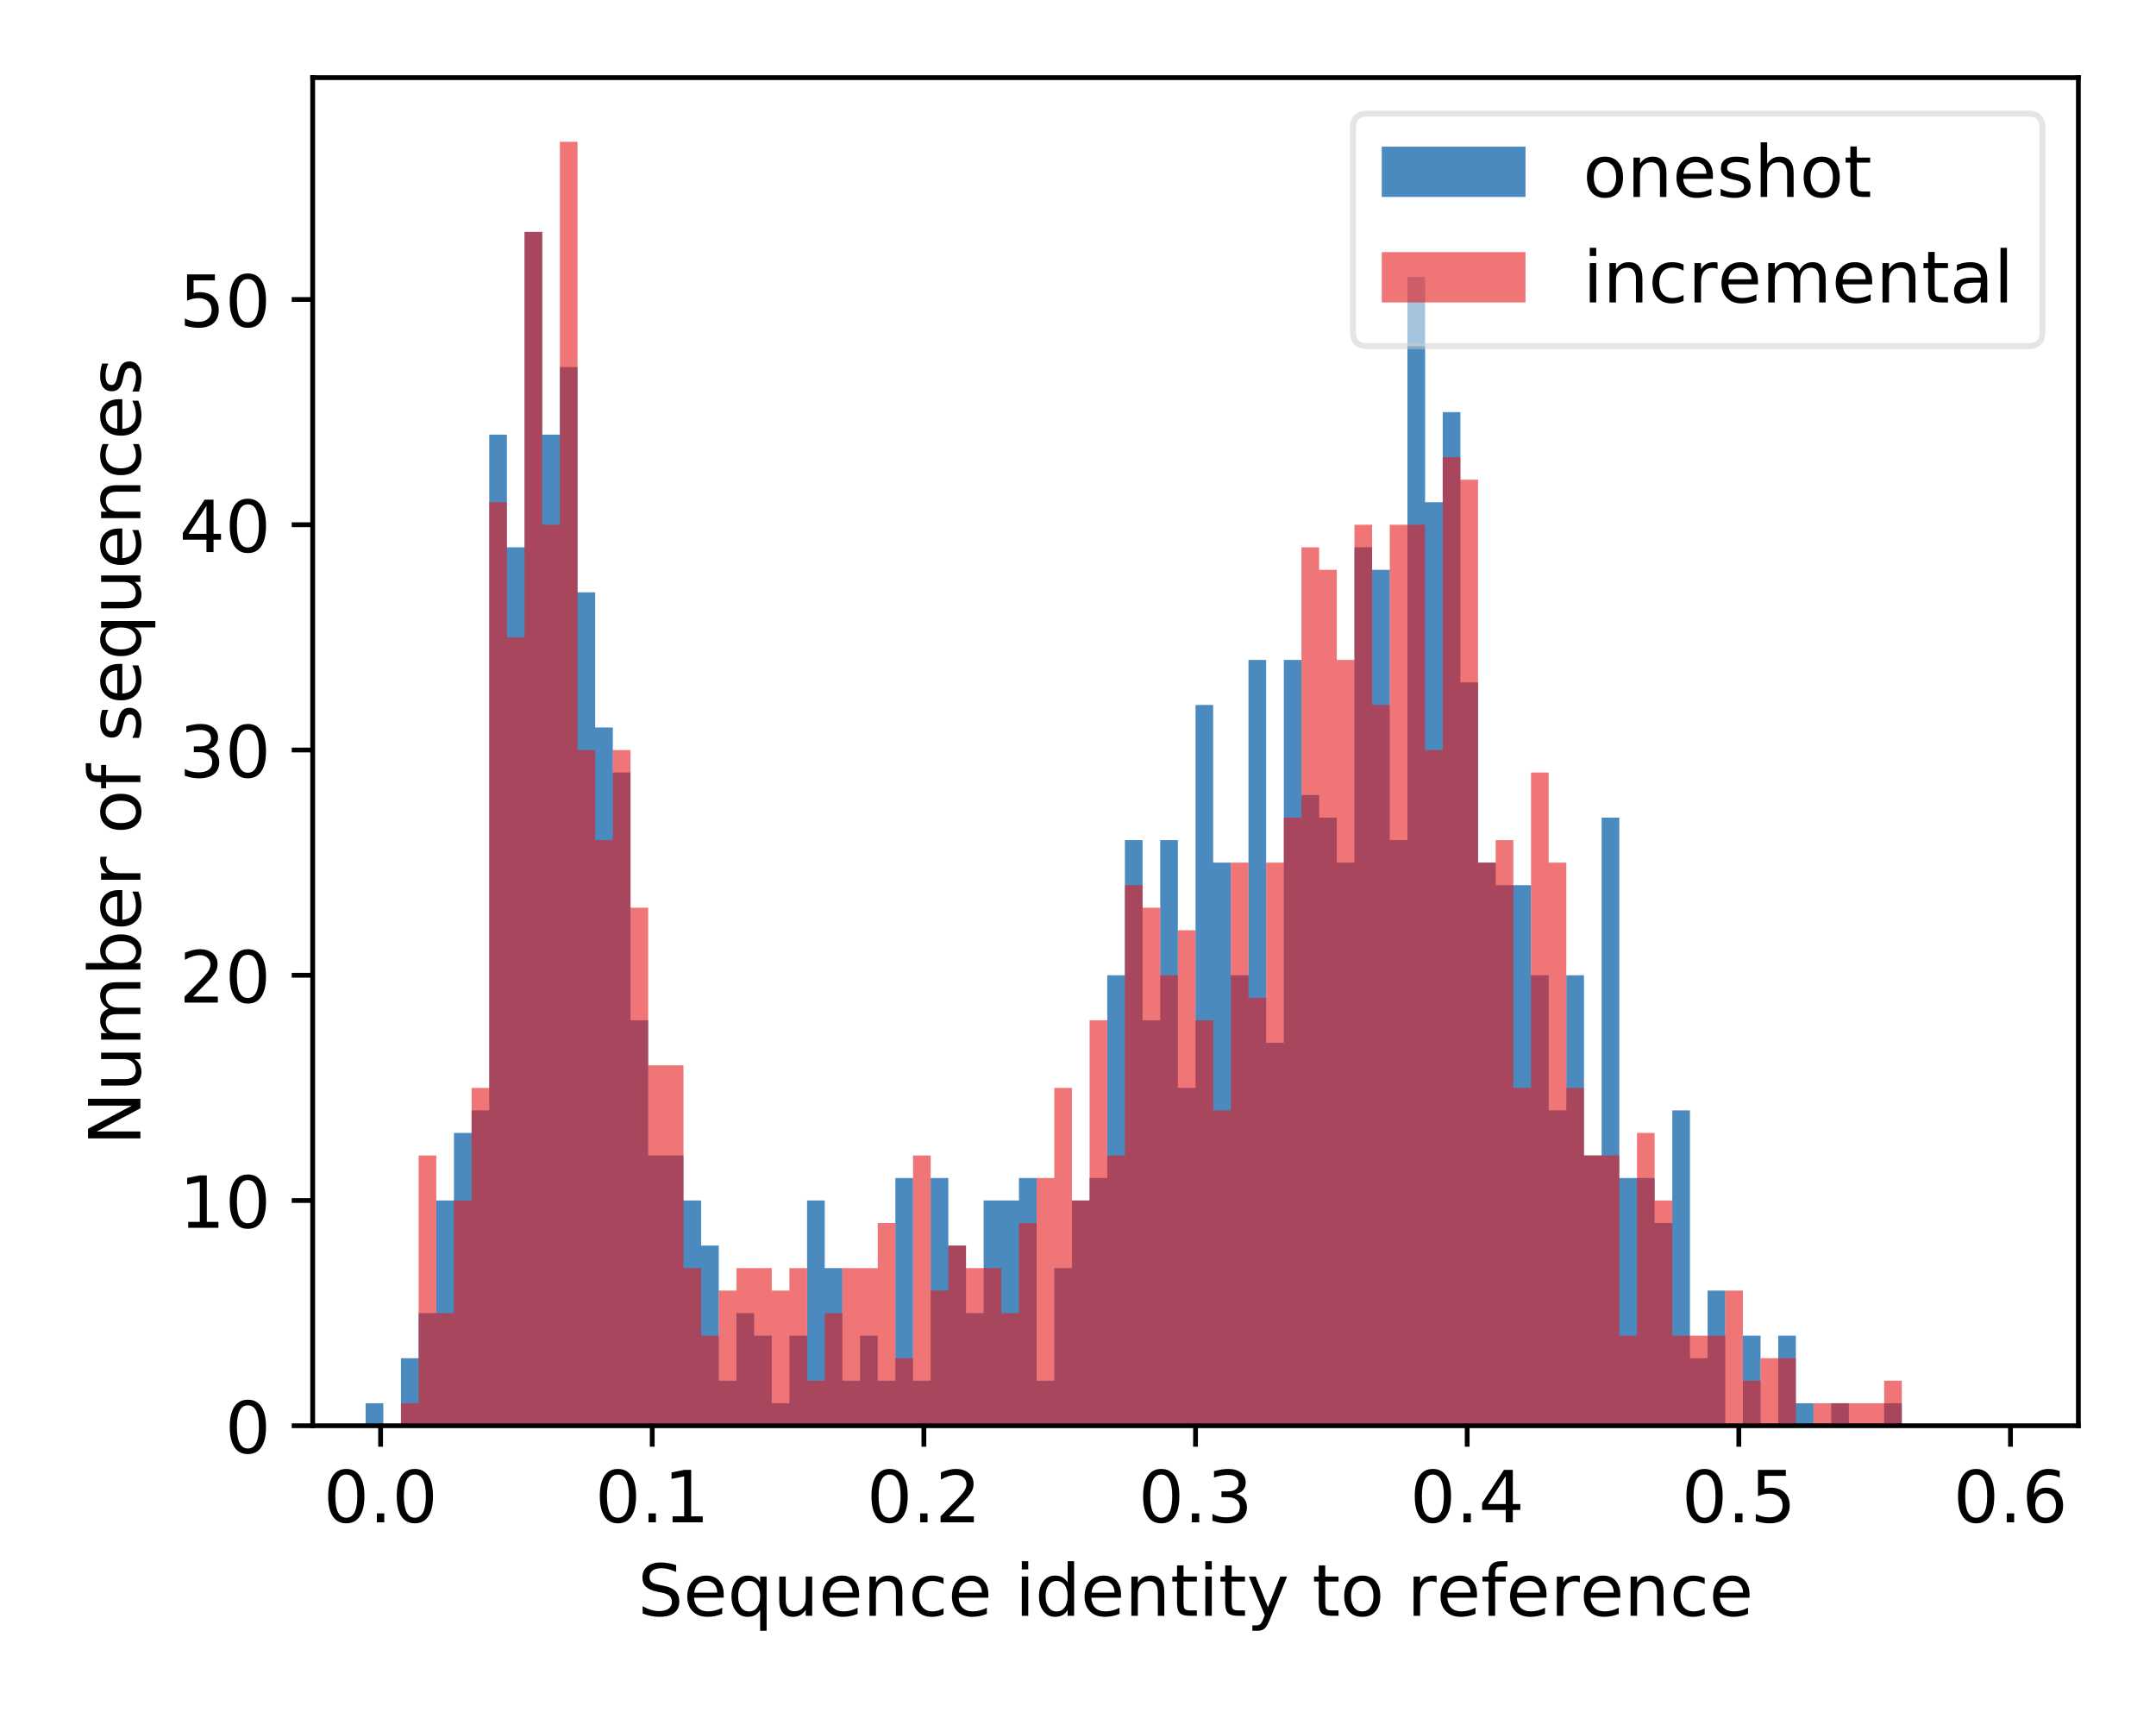 <?xml version="1.0" encoding="utf-8" standalone="no"?>
<!DOCTYPE svg PUBLIC "-//W3C//DTD SVG 1.1//EN"
  "http://www.w3.org/Graphics/SVG/1.1/DTD/svg11.dtd">
<!-- Created with matplotlib (https://matplotlib.org/) -->
<svg height="288pt" version="1.1" viewBox="0 0 360 288" width="360pt" xmlns="http://www.w3.org/2000/svg" xmlns:xlink="http://www.w3.org/1999/xlink">
 <defs>
  <style type="text/css">
*{stroke-linecap:butt;stroke-linejoin:round;}
  </style>
 </defs>
 <g id="figure_1">
  <g id="patch_1">
   <path d="M 0 288 
L 360 288 
L 360 0 
L 0 0 
z
" style="fill:#ffffff;"/>
  </g>
  <g id="axes_1">
   <g id="patch_2">
    <path d="M 52.21 238.04 
L 347.04 238.04 
L 347.04 12.96 
L 52.21 12.96 
z
" style="fill:#ffffff;"/>
   </g>
   <g id="patch_3">
    <path clip-path="url(#p55918ccbcd)" d="M 52.21 238.04 
L 52.21 238.04 
L 55.158 238.04 
L 55.158 238.04 
L 58.107 238.04 
L 58.107 238.04 
L 61.055 238.04 
L 61.055 234.279 
L 64.003 234.279 
L 64.003 238.04 
L 66.951 238.04 
L 66.951 226.758 
L 69.9 226.758 
L 69.9 219.236 
L 72.848 219.236 
L 72.848 200.433 
L 75.796 200.433 
L 75.796 189.15 
L 78.745 189.15 
L 78.745 185.39 
L 81.693 185.39 
L 81.693 72.568 
L 84.641 72.568 
L 84.641 91.371 
L 87.59 91.371 
L 87.59 38.721 
L 90.538 38.721 
L 90.538 72.568 
L 93.486 72.568 
L 93.486 61.285 
L 96.434 61.285 
L 96.434 98.893 
L 99.383 98.893 
L 99.383 121.457 
L 102.331 121.457 
L 102.331 128.979 
L 105.279 128.979 
L 105.279 170.347 
L 108.228 170.347 
L 108.228 192.911 
L 111.176 192.911 
L 111.176 192.911 
L 114.124 192.911 
L 114.124 200.433 
L 117.073 200.433 
L 117.073 207.954 
L 120.021 207.954 
L 120.021 230.519 
L 122.969 230.519 
L 122.969 219.236 
L 125.918 219.236 
L 125.918 222.997 
L 128.866 222.997 
L 128.866 234.279 
L 131.814 234.279 
L 131.814 222.997 
L 134.762 222.997 
L 134.762 200.433 
L 137.711 200.433 
L 137.711 211.715 
L 140.659 211.715 
L 140.659 230.519 
L 143.607 230.519 
L 143.607 222.997 
L 146.556 222.997 
L 146.556 230.519 
L 149.504 230.519 
L 149.504 196.672 
L 152.452 196.672 
L 152.452 230.519 
L 155.4 230.519 
L 155.4 196.672 
L 158.349 196.672 
L 158.349 207.954 
L 161.297 207.954 
L 161.297 219.236 
L 164.245 219.236 
L 164.245 200.433 
L 167.194 200.433 
L 167.194 200.433 
L 170.142 200.433 
L 170.142 196.672 
L 173.09 196.672 
L 173.09 230.519 
L 176.039 230.519 
L 176.039 211.715 
L 178.987 211.715 
L 178.987 200.433 
L 181.935 200.433 
L 181.935 196.672 
L 184.883 196.672 
L 184.883 162.825 
L 187.832 162.825 
L 187.832 140.261 
L 190.78 140.261 
L 190.78 170.347 
L 193.728 170.347 
L 193.728 140.261 
L 196.677 140.261 
L 196.677 181.629 
L 199.625 181.629 
L 199.625 117.696 
L 202.573 117.696 
L 202.573 144.022 
L 205.522 144.022 
L 205.522 162.825 
L 208.47 162.825 
L 208.47 110.175 
L 211.418 110.175 
L 211.418 174.108 
L 214.367 174.108 
L 214.367 110.175 
L 217.315 110.175 
L 217.315 132.739 
L 220.263 132.739 
L 220.263 136.5 
L 223.211 136.5 
L 223.211 144.022 
L 226.16 144.022 
L 226.16 91.371 
L 229.108 91.371 
L 229.108 95.132 
L 232.056 95.132 
L 232.056 140.261 
L 235.005 140.261 
L 235.005 46.243 
L 237.953 46.243 
L 237.953 83.85 
L 240.901 83.85 
L 240.901 68.807 
L 243.85 68.807 
L 243.85 113.936 
L 246.798 113.936 
L 246.798 144.022 
L 249.746 144.022 
L 249.746 147.782 
L 252.694 147.782 
L 252.694 147.782 
L 255.643 147.782 
L 255.643 162.825 
L 258.591 162.825 
L 258.591 185.39 
L 261.539 185.39 
L 261.539 162.825 
L 264.488 162.825 
L 264.488 192.911 
L 267.436 192.911 
L 267.436 136.5 
L 270.384 136.5 
L 270.384 196.672 
L 273.332 196.672 
L 273.332 196.672 
L 276.281 196.672 
L 276.281 204.193 
L 279.229 204.193 
L 279.229 185.39 
L 282.177 185.39 
L 282.177 226.758 
L 285.126 226.758 
L 285.126 215.476 
L 288.074 215.476 
L 288.074 238.04 
L 291.022 238.04 
L 291.022 222.997 
L 293.971 222.997 
L 293.971 238.04 
L 296.919 238.04 
L 296.919 222.997 
L 299.867 222.997 
L 299.867 234.279 
L 302.815 234.279 
L 302.815 238.04 
L 305.764 238.04 
L 305.764 234.279 
L 308.712 234.279 
L 308.712 238.04 
L 311.66 238.04 
L 311.66 238.04 
L 314.609 238.04 
L 314.609 234.279 
L 317.557 234.279 
L 317.557 238.04 
L 320.505 238.04 
L 320.505 238.04 
L 323.454 238.04 
L 323.454 238.04 
L 326.402 238.04 
L 326.402 238.04 
L 329.35 238.04 
L 329.35 238.04 
L 332.298 238.04 
L 332.298 238.04 
L 335.247 238.04 
L 335.247 238.04 
L 338.195 238.04 
L 338.195 238.04 
L 341.143 238.04 
L 341.143 238.04 
L 344.092 238.04 
L 344.092 238.04 
L 347.04 238.04 
L 347.04 238.04 
L 344.092 238.04 
L 344.092 238.04 
L 341.143 238.04 
L 341.143 238.04 
L 338.195 238.04 
L 338.195 238.04 
L 335.247 238.04 
L 335.247 238.04 
L 332.298 238.04 
L 332.298 238.04 
L 329.35 238.04 
L 329.35 238.04 
L 326.402 238.04 
L 326.402 238.04 
L 323.454 238.04 
L 323.454 238.04 
L 320.505 238.04 
L 320.505 238.04 
L 317.557 238.04 
L 317.557 238.04 
L 314.609 238.04 
L 314.609 238.04 
L 311.66 238.04 
L 311.66 238.04 
L 308.712 238.04 
L 308.712 238.04 
L 305.764 238.04 
L 305.764 238.04 
L 302.815 238.04 
L 302.815 238.04 
L 299.867 238.04 
L 299.867 238.04 
L 296.919 238.04 
L 296.919 238.04 
L 293.971 238.04 
L 293.971 238.04 
L 291.022 238.04 
L 291.022 238.04 
L 288.074 238.04 
L 288.074 238.04 
L 285.126 238.04 
L 285.126 238.04 
L 282.177 238.04 
L 282.177 238.04 
L 279.229 238.04 
L 279.229 238.04 
L 276.281 238.04 
L 276.281 238.04 
L 273.332 238.04 
L 273.332 238.04 
L 270.384 238.04 
L 270.384 238.04 
L 267.436 238.04 
L 267.436 238.04 
L 264.488 238.04 
L 264.488 238.04 
L 261.539 238.04 
L 261.539 238.04 
L 258.591 238.04 
L 258.591 238.04 
L 255.643 238.04 
L 255.643 238.04 
L 252.694 238.04 
L 252.694 238.04 
L 249.746 238.04 
L 249.746 238.04 
L 246.798 238.04 
L 246.798 238.04 
L 243.85 238.04 
L 243.85 238.04 
L 240.901 238.04 
L 240.901 238.04 
L 237.953 238.04 
L 237.953 238.04 
L 235.005 238.04 
L 235.005 238.04 
L 232.056 238.04 
L 232.056 238.04 
L 229.108 238.04 
L 229.108 238.04 
L 226.16 238.04 
L 226.16 238.04 
L 223.211 238.04 
L 223.211 238.04 
L 220.263 238.04 
L 220.263 238.04 
L 217.315 238.04 
L 217.315 238.04 
L 214.367 238.04 
L 214.367 238.04 
L 211.418 238.04 
L 211.418 238.04 
L 208.47 238.04 
L 208.47 238.04 
L 205.522 238.04 
L 205.522 238.04 
L 202.573 238.04 
L 202.573 238.04 
L 199.625 238.04 
L 199.625 238.04 
L 196.677 238.04 
L 196.677 238.04 
L 193.728 238.04 
L 193.728 238.04 
L 190.78 238.04 
L 190.78 238.04 
L 187.832 238.04 
L 187.832 238.04 
L 184.883 238.04 
L 184.883 238.04 
L 181.935 238.04 
L 181.935 238.04 
L 178.987 238.04 
L 178.987 238.04 
L 176.039 238.04 
L 176.039 238.04 
L 173.09 238.04 
L 173.09 238.04 
L 170.142 238.04 
L 170.142 238.04 
L 167.194 238.04 
L 167.194 238.04 
L 164.245 238.04 
L 164.245 238.04 
L 161.297 238.04 
L 161.297 238.04 
L 158.349 238.04 
L 158.349 238.04 
L 155.4 238.04 
L 155.4 238.04 
L 152.452 238.04 
L 152.452 238.04 
L 149.504 238.04 
L 149.504 238.04 
L 146.556 238.04 
L 146.556 238.04 
L 143.607 238.04 
L 143.607 238.04 
L 140.659 238.04 
L 140.659 238.04 
L 137.711 238.04 
L 137.711 238.04 
L 134.762 238.04 
L 134.762 238.04 
L 131.814 238.04 
L 131.814 238.04 
L 128.866 238.04 
L 128.866 238.04 
L 125.918 238.04 
L 125.918 238.04 
L 122.969 238.04 
L 122.969 238.04 
L 120.021 238.04 
L 120.021 238.04 
L 117.073 238.04 
L 117.073 238.04 
L 114.124 238.04 
L 114.124 238.04 
L 111.176 238.04 
L 111.176 238.04 
L 108.228 238.04 
L 108.228 238.04 
L 105.279 238.04 
L 105.279 238.04 
L 102.331 238.04 
L 102.331 238.04 
L 99.383 238.04 
L 99.383 238.04 
L 96.434 238.04 
L 96.434 238.04 
L 93.486 238.04 
L 93.486 238.04 
L 90.538 238.04 
L 90.538 238.04 
L 87.59 238.04 
L 87.59 238.04 
L 84.641 238.04 
L 84.641 238.04 
L 81.693 238.04 
L 81.693 238.04 
L 78.745 238.04 
L 78.745 238.04 
L 75.796 238.04 
L 75.796 238.04 
L 72.848 238.04 
L 72.848 238.04 
L 69.9 238.04 
L 69.9 238.04 
L 66.951 238.04 
L 66.951 238.04 
L 64.003 238.04 
L 64.003 238.04 
L 61.055 238.04 
L 61.055 238.04 
L 58.107 238.04 
L 58.107 238.04 
L 55.158 238.04 
L 55.158 238.04 
z
" style="fill:#377eb8;opacity:0.9;"/>
   </g>
   <g id="patch_4">
    <path clip-path="url(#p55918ccbcd)" d="M 52.21 238.04 
L 52.21 238.04 
L 55.158 238.04 
L 55.158 238.04 
L 58.107 238.04 
L 58.107 238.04 
L 61.055 238.04 
L 61.055 238.04 
L 64.003 238.04 
L 64.003 238.04 
L 66.951 238.04 
L 66.951 234.279 
L 69.9 234.279 
L 69.9 192.911 
L 72.848 192.911 
L 72.848 219.236 
L 75.796 219.236 
L 75.796 200.433 
L 78.745 200.433 
L 78.745 181.629 
L 81.693 181.629 
L 81.693 83.85 
L 84.641 83.85 
L 84.641 106.414 
L 87.59 106.414 
L 87.59 38.721 
L 90.538 38.721 
L 90.538 87.611 
L 93.486 87.611 
L 93.486 23.678 
L 96.434 23.678 
L 96.434 125.218 
L 99.383 125.218 
L 99.383 140.261 
L 102.331 140.261 
L 102.331 125.218 
L 105.279 125.218 
L 105.279 151.543 
L 108.228 151.543 
L 108.228 177.868 
L 111.176 177.868 
L 111.176 177.868 
L 114.124 177.868 
L 114.124 211.715 
L 117.073 211.715 
L 117.073 222.997 
L 120.021 222.997 
L 120.021 215.476 
L 122.969 215.476 
L 122.969 211.715 
L 125.918 211.715 
L 125.918 211.715 
L 128.866 211.715 
L 128.866 215.476 
L 131.814 215.476 
L 131.814 211.715 
L 134.762 211.715 
L 134.762 230.519 
L 137.711 230.519 
L 137.711 219.236 
L 140.659 219.236 
L 140.659 211.715 
L 143.607 211.715 
L 143.607 211.715 
L 146.556 211.715 
L 146.556 204.193 
L 149.504 204.193 
L 149.504 226.758 
L 152.452 226.758 
L 152.452 192.911 
L 155.4 192.911 
L 155.4 215.476 
L 158.349 215.476 
L 158.349 207.954 
L 161.297 207.954 
L 161.297 211.715 
L 164.245 211.715 
L 164.245 211.715 
L 167.194 211.715 
L 167.194 219.236 
L 170.142 219.236 
L 170.142 204.193 
L 173.09 204.193 
L 173.09 196.672 
L 176.039 196.672 
L 176.039 181.629 
L 178.987 181.629 
L 178.987 200.433 
L 181.935 200.433 
L 181.935 170.347 
L 184.883 170.347 
L 184.883 192.911 
L 187.832 192.911 
L 187.832 147.782 
L 190.78 147.782 
L 190.78 151.543 
L 193.728 151.543 
L 193.728 162.825 
L 196.677 162.825 
L 196.677 155.304 
L 199.625 155.304 
L 199.625 170.347 
L 202.573 170.347 
L 202.573 185.39 
L 205.522 185.39 
L 205.522 144.022 
L 208.47 144.022 
L 208.47 166.586 
L 211.418 166.586 
L 211.418 144.022 
L 214.367 144.022 
L 214.367 136.5 
L 217.315 136.5 
L 217.315 91.371 
L 220.263 91.371 
L 220.263 95.132 
L 223.211 95.132 
L 223.211 110.175 
L 226.16 110.175 
L 226.16 87.611 
L 229.108 87.611 
L 229.108 117.696 
L 232.056 117.696 
L 232.056 87.611 
L 235.005 87.611 
L 235.005 87.611 
L 237.953 87.611 
L 237.953 125.218 
L 240.901 125.218 
L 240.901 76.328 
L 243.85 76.328 
L 243.85 80.089 
L 246.798 80.089 
L 246.798 144.022 
L 249.746 144.022 
L 249.746 140.261 
L 252.694 140.261 
L 252.694 181.629 
L 255.643 181.629 
L 255.643 128.979 
L 258.591 128.979 
L 258.591 144.022 
L 261.539 144.022 
L 261.539 181.629 
L 264.488 181.629 
L 264.488 192.911 
L 267.436 192.911 
L 267.436 192.911 
L 270.384 192.911 
L 270.384 222.997 
L 273.332 222.997 
L 273.332 189.15 
L 276.281 189.15 
L 276.281 200.433 
L 279.229 200.433 
L 279.229 222.997 
L 282.177 222.997 
L 282.177 222.997 
L 285.126 222.997 
L 285.126 222.997 
L 288.074 222.997 
L 288.074 215.476 
L 291.022 215.476 
L 291.022 230.519 
L 293.971 230.519 
L 293.971 226.758 
L 296.919 226.758 
L 296.919 226.758 
L 299.867 226.758 
L 299.867 238.04 
L 302.815 238.04 
L 302.815 234.279 
L 305.764 234.279 
L 305.764 234.279 
L 308.712 234.279 
L 308.712 234.279 
L 311.66 234.279 
L 311.66 234.279 
L 314.609 234.279 
L 314.609 230.519 
L 317.557 230.519 
L 317.557 238.04 
L 320.505 238.04 
L 320.505 238.04 
L 323.454 238.04 
L 323.454 238.04 
L 326.402 238.04 
L 326.402 238.04 
L 329.35 238.04 
L 329.35 238.04 
L 332.298 238.04 
L 332.298 238.04 
L 335.247 238.04 
L 335.247 238.04 
L 338.195 238.04 
L 338.195 238.04 
L 341.143 238.04 
L 341.143 238.04 
L 344.092 238.04 
L 344.092 238.04 
L 347.04 238.04 
L 347.04 238.04 
L 344.092 238.04 
L 344.092 238.04 
L 341.143 238.04 
L 341.143 238.04 
L 338.195 238.04 
L 338.195 238.04 
L 335.247 238.04 
L 335.247 238.04 
L 332.298 238.04 
L 332.298 238.04 
L 329.35 238.04 
L 329.35 238.04 
L 326.402 238.04 
L 326.402 238.04 
L 323.454 238.04 
L 323.454 238.04 
L 320.505 238.04 
L 320.505 238.04 
L 317.557 238.04 
L 317.557 238.04 
L 314.609 238.04 
L 314.609 238.04 
L 311.66 238.04 
L 311.66 238.04 
L 308.712 238.04 
L 308.712 238.04 
L 305.764 238.04 
L 305.764 238.04 
L 302.815 238.04 
L 302.815 238.04 
L 299.867 238.04 
L 299.867 238.04 
L 296.919 238.04 
L 296.919 238.04 
L 293.971 238.04 
L 293.971 238.04 
L 291.022 238.04 
L 291.022 238.04 
L 288.074 238.04 
L 288.074 238.04 
L 285.126 238.04 
L 285.126 238.04 
L 282.177 238.04 
L 282.177 238.04 
L 279.229 238.04 
L 279.229 238.04 
L 276.281 238.04 
L 276.281 238.04 
L 273.332 238.04 
L 273.332 238.04 
L 270.384 238.04 
L 270.384 238.04 
L 267.436 238.04 
L 267.436 238.04 
L 264.488 238.04 
L 264.488 238.04 
L 261.539 238.04 
L 261.539 238.04 
L 258.591 238.04 
L 258.591 238.04 
L 255.643 238.04 
L 255.643 238.04 
L 252.694 238.04 
L 252.694 238.04 
L 249.746 238.04 
L 249.746 238.04 
L 246.798 238.04 
L 246.798 238.04 
L 243.85 238.04 
L 243.85 238.04 
L 240.901 238.04 
L 240.901 238.04 
L 237.953 238.04 
L 237.953 238.04 
L 235.005 238.04 
L 235.005 238.04 
L 232.056 238.04 
L 232.056 238.04 
L 229.108 238.04 
L 229.108 238.04 
L 226.16 238.04 
L 226.16 238.04 
L 223.211 238.04 
L 223.211 238.04 
L 220.263 238.04 
L 220.263 238.04 
L 217.315 238.04 
L 217.315 238.04 
L 214.367 238.04 
L 214.367 238.04 
L 211.418 238.04 
L 211.418 238.04 
L 208.47 238.04 
L 208.47 238.04 
L 205.522 238.04 
L 205.522 238.04 
L 202.573 238.04 
L 202.573 238.04 
L 199.625 238.04 
L 199.625 238.04 
L 196.677 238.04 
L 196.677 238.04 
L 193.728 238.04 
L 193.728 238.04 
L 190.78 238.04 
L 190.78 238.04 
L 187.832 238.04 
L 187.832 238.04 
L 184.883 238.04 
L 184.883 238.04 
L 181.935 238.04 
L 181.935 238.04 
L 178.987 238.04 
L 178.987 238.04 
L 176.039 238.04 
L 176.039 238.04 
L 173.09 238.04 
L 173.09 238.04 
L 170.142 238.04 
L 170.142 238.04 
L 167.194 238.04 
L 167.194 238.04 
L 164.245 238.04 
L 164.245 238.04 
L 161.297 238.04 
L 161.297 238.04 
L 158.349 238.04 
L 158.349 238.04 
L 155.4 238.04 
L 155.4 238.04 
L 152.452 238.04 
L 152.452 238.04 
L 149.504 238.04 
L 149.504 238.04 
L 146.556 238.04 
L 146.556 238.04 
L 143.607 238.04 
L 143.607 238.04 
L 140.659 238.04 
L 140.659 238.04 
L 137.711 238.04 
L 137.711 238.04 
L 134.762 238.04 
L 134.762 238.04 
L 131.814 238.04 
L 131.814 238.04 
L 128.866 238.04 
L 128.866 238.04 
L 125.918 238.04 
L 125.918 238.04 
L 122.969 238.04 
L 122.969 238.04 
L 120.021 238.04 
L 120.021 238.04 
L 117.073 238.04 
L 117.073 238.04 
L 114.124 238.04 
L 114.124 238.04 
L 111.176 238.04 
L 111.176 238.04 
L 108.228 238.04 
L 108.228 238.04 
L 105.279 238.04 
L 105.279 238.04 
L 102.331 238.04 
L 102.331 238.04 
L 99.383 238.04 
L 99.383 238.04 
L 96.434 238.04 
L 96.434 238.04 
L 93.486 238.04 
L 93.486 238.04 
L 90.538 238.04 
L 90.538 238.04 
L 87.59 238.04 
L 87.59 238.04 
L 84.641 238.04 
L 84.641 238.04 
L 81.693 238.04 
L 81.693 238.04 
L 78.745 238.04 
L 78.745 238.04 
L 75.796 238.04 
L 75.796 238.04 
L 72.848 238.04 
L 72.848 238.04 
L 69.9 238.04 
L 69.9 238.04 
L 66.951 238.04 
L 66.951 238.04 
L 64.003 238.04 
L 64.003 238.04 
L 61.055 238.04 
L 61.055 238.04 
L 58.107 238.04 
L 58.107 238.04 
L 55.158 238.04 
L 55.158 238.04 
z
" style="fill:#e41a1c;opacity:0.6;"/>
   </g>
   <g id="matplotlib.axis_1">
    <g id="xtick_1">
     <g id="line2d_1">
      <defs>
       <path d="M 0 0 
L 0 3.5 
" id="m3d02637332" style="stroke:#000000;stroke-width:0.8;"/>
      </defs>
      <g>
       <use style="stroke:#000000;stroke-width:0.8;" x="63.55" xlink:href="#m3d02637332" y="238.04"/>
      </g>
     </g>
     <g id="text_1">
      <!-- 0.0 -->
      <defs>
       <path d="M 31.781 66.406 
Q 24.172 66.406 20.328 58.906 
Q 16.5 51.422 16.5 36.375 
Q 16.5 21.391 20.328 13.891 
Q 24.172 6.391 31.781 6.391 
Q 39.453 6.391 43.281 13.891 
Q 47.125 21.391 47.125 36.375 
Q 47.125 51.422 43.281 58.906 
Q 39.453 66.406 31.781 66.406 
z
M 31.781 74.219 
Q 44.047 74.219 50.516 64.516 
Q 56.984 54.828 56.984 36.375 
Q 56.984 17.969 50.516 8.266 
Q 44.047 -1.422 31.781 -1.422 
Q 19.531 -1.422 13.062 8.266 
Q 6.594 17.969 6.594 36.375 
Q 6.594 54.828 13.062 64.516 
Q 19.531 74.219 31.781 74.219 
z
" id="DejaVuSans-48"/>
       <path d="M 10.688 12.406 
L 21 12.406 
L 21 0 
L 10.688 0 
z
" id="DejaVuSans-46"/>
      </defs>
      <g transform="translate(54.008 254.158)scale(0.12 -0.12)">
       <use xlink:href="#DejaVuSans-48"/>
       <use x="63.623" xlink:href="#DejaVuSans-46"/>
       <use x="95.41" xlink:href="#DejaVuSans-48"/>
      </g>
     </g>
    </g>
    <g id="xtick_2">
     <g id="line2d_2">
      <g>
       <use style="stroke:#000000;stroke-width:0.8;" x="108.908" xlink:href="#m3d02637332" y="238.04"/>
      </g>
     </g>
     <g id="text_2">
      <!-- 0.1 -->
      <defs>
       <path d="M 12.406 8.297 
L 28.516 8.297 
L 28.516 63.922 
L 10.984 60.406 
L 10.984 69.391 
L 28.422 72.906 
L 38.281 72.906 
L 38.281 8.297 
L 54.391 8.297 
L 54.391 0 
L 12.406 0 
z
" id="DejaVuSans-49"/>
      </defs>
      <g transform="translate(99.366 254.158)scale(0.12 -0.12)">
       <use xlink:href="#DejaVuSans-48"/>
       <use x="63.623" xlink:href="#DejaVuSans-46"/>
       <use x="95.41" xlink:href="#DejaVuSans-49"/>
      </g>
     </g>
    </g>
    <g id="xtick_3">
     <g id="line2d_3">
      <g>
       <use style="stroke:#000000;stroke-width:0.8;" x="154.267" xlink:href="#m3d02637332" y="238.04"/>
      </g>
     </g>
     <g id="text_3">
      <!-- 0.2 -->
      <defs>
       <path d="M 19.188 8.297 
L 53.609 8.297 
L 53.609 0 
L 7.328 0 
L 7.328 8.297 
Q 12.938 14.109 22.625 23.891 
Q 32.328 33.688 34.812 36.531 
Q 39.547 41.844 41.422 45.531 
Q 43.312 49.219 43.312 52.781 
Q 43.312 58.594 39.234 62.25 
Q 35.156 65.922 28.609 65.922 
Q 23.969 65.922 18.812 64.312 
Q 13.672 62.703 7.812 59.422 
L 7.812 69.391 
Q 13.766 71.781 18.938 73 
Q 24.125 74.219 28.422 74.219 
Q 39.75 74.219 46.484 68.547 
Q 53.219 62.891 53.219 53.422 
Q 53.219 48.922 51.531 44.891 
Q 49.859 40.875 45.406 35.406 
Q 44.188 33.984 37.641 27.219 
Q 31.109 20.453 19.188 8.297 
z
" id="DejaVuSans-50"/>
      </defs>
      <g transform="translate(144.725 254.158)scale(0.12 -0.12)">
       <use xlink:href="#DejaVuSans-48"/>
       <use x="63.623" xlink:href="#DejaVuSans-46"/>
       <use x="95.41" xlink:href="#DejaVuSans-50"/>
      </g>
     </g>
    </g>
    <g id="xtick_4">
     <g id="line2d_4">
      <g>
       <use style="stroke:#000000;stroke-width:0.8;" x="199.625" xlink:href="#m3d02637332" y="238.04"/>
      </g>
     </g>
     <g id="text_4">
      <!-- 0.3 -->
      <defs>
       <path d="M 40.578 39.312 
Q 47.656 37.797 51.625 33 
Q 55.609 28.219 55.609 21.188 
Q 55.609 10.406 48.188 4.484 
Q 40.766 -1.422 27.094 -1.422 
Q 22.516 -1.422 17.656 -0.516 
Q 12.797 0.391 7.625 2.203 
L 7.625 11.719 
Q 11.719 9.328 16.594 8.109 
Q 21.484 6.891 26.812 6.891 
Q 36.078 6.891 40.938 10.547 
Q 45.797 14.203 45.797 21.188 
Q 45.797 27.641 41.281 31.266 
Q 36.766 34.906 28.719 34.906 
L 20.219 34.906 
L 20.219 43.016 
L 29.109 43.016 
Q 36.375 43.016 40.234 45.922 
Q 44.094 48.828 44.094 54.297 
Q 44.094 59.906 40.109 62.906 
Q 36.141 65.922 28.719 65.922 
Q 24.656 65.922 20.016 65.031 
Q 15.375 64.156 9.812 62.312 
L 9.812 71.094 
Q 15.438 72.656 20.344 73.438 
Q 25.25 74.219 29.594 74.219 
Q 40.828 74.219 47.359 69.109 
Q 53.906 64.016 53.906 55.328 
Q 53.906 49.266 50.438 45.094 
Q 46.969 40.922 40.578 39.312 
z
" id="DejaVuSans-51"/>
      </defs>
      <g transform="translate(190.083 254.158)scale(0.12 -0.12)">
       <use xlink:href="#DejaVuSans-48"/>
       <use x="63.623" xlink:href="#DejaVuSans-46"/>
       <use x="95.41" xlink:href="#DejaVuSans-51"/>
      </g>
     </g>
    </g>
    <g id="xtick_5">
     <g id="line2d_5">
      <g>
       <use style="stroke:#000000;stroke-width:0.8;" x="244.983" xlink:href="#m3d02637332" y="238.04"/>
      </g>
     </g>
     <g id="text_5">
      <!-- 0.4 -->
      <defs>
       <path d="M 37.797 64.312 
L 12.891 25.391 
L 37.797 25.391 
z
M 35.203 72.906 
L 47.609 72.906 
L 47.609 25.391 
L 58.016 25.391 
L 58.016 17.188 
L 47.609 17.188 
L 47.609 0 
L 37.797 0 
L 37.797 17.188 
L 4.891 17.188 
L 4.891 26.703 
z
" id="DejaVuSans-52"/>
      </defs>
      <g transform="translate(235.442 254.158)scale(0.12 -0.12)">
       <use xlink:href="#DejaVuSans-48"/>
       <use x="63.623" xlink:href="#DejaVuSans-46"/>
       <use x="95.41" xlink:href="#DejaVuSans-52"/>
      </g>
     </g>
    </g>
    <g id="xtick_6">
     <g id="line2d_6">
      <g>
       <use style="stroke:#000000;stroke-width:0.8;" x="290.342" xlink:href="#m3d02637332" y="238.04"/>
      </g>
     </g>
     <g id="text_6">
      <!-- 0.5 -->
      <defs>
       <path d="M 10.797 72.906 
L 49.516 72.906 
L 49.516 64.594 
L 19.828 64.594 
L 19.828 46.734 
Q 21.969 47.469 24.109 47.828 
Q 26.266 48.188 28.422 48.188 
Q 40.625 48.188 47.75 41.5 
Q 54.891 34.812 54.891 23.391 
Q 54.891 11.625 47.562 5.094 
Q 40.234 -1.422 26.906 -1.422 
Q 22.312 -1.422 17.547 -0.641 
Q 12.797 0.141 7.719 1.703 
L 7.719 11.625 
Q 12.109 9.234 16.797 8.062 
Q 21.484 6.891 26.703 6.891 
Q 35.156 6.891 40.078 11.328 
Q 45.016 15.766 45.016 23.391 
Q 45.016 31 40.078 35.438 
Q 35.156 39.891 26.703 39.891 
Q 22.75 39.891 18.812 39.016 
Q 14.891 38.141 10.797 36.281 
z
" id="DejaVuSans-53"/>
      </defs>
      <g transform="translate(280.8 254.158)scale(0.12 -0.12)">
       <use xlink:href="#DejaVuSans-48"/>
       <use x="63.623" xlink:href="#DejaVuSans-46"/>
       <use x="95.41" xlink:href="#DejaVuSans-53"/>
      </g>
     </g>
    </g>
    <g id="xtick_7">
     <g id="line2d_7">
      <g>
       <use style="stroke:#000000;stroke-width:0.8;" x="335.7" xlink:href="#m3d02637332" y="238.04"/>
      </g>
     </g>
     <g id="text_7">
      <!-- 0.6 -->
      <defs>
       <path d="M 33.016 40.375 
Q 26.375 40.375 22.484 35.828 
Q 18.609 31.297 18.609 23.391 
Q 18.609 15.531 22.484 10.953 
Q 26.375 6.391 33.016 6.391 
Q 39.656 6.391 43.531 10.953 
Q 47.406 15.531 47.406 23.391 
Q 47.406 31.297 43.531 35.828 
Q 39.656 40.375 33.016 40.375 
z
M 52.594 71.297 
L 52.594 62.312 
Q 48.875 64.062 45.094 64.984 
Q 41.312 65.922 37.594 65.922 
Q 27.828 65.922 22.672 59.328 
Q 17.531 52.734 16.797 39.406 
Q 19.672 43.656 24.016 45.922 
Q 28.375 48.188 33.594 48.188 
Q 44.578 48.188 50.953 41.516 
Q 57.328 34.859 57.328 23.391 
Q 57.328 12.156 50.688 5.359 
Q 44.047 -1.422 33.016 -1.422 
Q 20.359 -1.422 13.672 8.266 
Q 6.984 17.969 6.984 36.375 
Q 6.984 53.656 15.188 63.938 
Q 23.391 74.219 37.203 74.219 
Q 40.922 74.219 44.703 73.484 
Q 48.484 72.75 52.594 71.297 
z
" id="DejaVuSans-54"/>
      </defs>
      <g transform="translate(326.159 254.158)scale(0.12 -0.12)">
       <use xlink:href="#DejaVuSans-48"/>
       <use x="63.623" xlink:href="#DejaVuSans-46"/>
       <use x="95.41" xlink:href="#DejaVuSans-54"/>
      </g>
     </g>
    </g>
    <g id="text_8">
     <!-- Sequence identity to reference -->
     <defs>
      <path d="M 53.516 70.516 
L 53.516 60.891 
Q 47.906 63.578 42.922 64.891 
Q 37.938 66.219 33.297 66.219 
Q 25.25 66.219 20.875 63.094 
Q 16.5 59.969 16.5 54.203 
Q 16.5 49.359 19.406 46.891 
Q 22.312 44.438 30.422 42.922 
L 36.375 41.703 
Q 47.406 39.594 52.656 34.297 
Q 57.906 29 57.906 20.125 
Q 57.906 9.516 50.797 4.047 
Q 43.703 -1.422 29.984 -1.422 
Q 24.812 -1.422 18.969 -0.25 
Q 13.141 0.922 6.891 3.219 
L 6.891 13.375 
Q 12.891 10.016 18.656 8.297 
Q 24.422 6.594 29.984 6.594 
Q 38.422 6.594 43.016 9.906 
Q 47.609 13.234 47.609 19.391 
Q 47.609 24.75 44.312 27.781 
Q 41.016 30.812 33.5 32.328 
L 27.484 33.5 
Q 16.453 35.688 11.516 40.375 
Q 6.594 45.062 6.594 53.422 
Q 6.594 63.094 13.406 68.656 
Q 20.219 74.219 32.172 74.219 
Q 37.312 74.219 42.625 73.281 
Q 47.953 72.359 53.516 70.516 
z
" id="DejaVuSans-83"/>
      <path d="M 56.203 29.594 
L 56.203 25.203 
L 14.891 25.203 
Q 15.484 15.922 20.484 11.062 
Q 25.484 6.203 34.422 6.203 
Q 39.594 6.203 44.453 7.469 
Q 49.312 8.734 54.109 11.281 
L 54.109 2.781 
Q 49.266 0.734 44.188 -0.344 
Q 39.109 -1.422 33.891 -1.422 
Q 20.797 -1.422 13.156 6.188 
Q 5.516 13.812 5.516 26.812 
Q 5.516 40.234 12.766 48.109 
Q 20.016 56 32.328 56 
Q 43.359 56 49.781 48.891 
Q 56.203 41.797 56.203 29.594 
z
M 47.219 32.234 
Q 47.125 39.594 43.094 43.984 
Q 39.062 48.391 32.422 48.391 
Q 24.906 48.391 20.391 44.141 
Q 15.875 39.891 15.188 32.172 
z
" id="DejaVuSans-101"/>
      <path d="M 14.797 27.297 
Q 14.797 17.391 18.875 11.75 
Q 22.953 6.109 30.078 6.109 
Q 37.203 6.109 41.297 11.75 
Q 45.406 17.391 45.406 27.297 
Q 45.406 37.203 41.297 42.844 
Q 37.203 48.484 30.078 48.484 
Q 22.953 48.484 18.875 42.844 
Q 14.797 37.203 14.797 27.297 
z
M 45.406 8.203 
Q 42.578 3.328 38.25 0.953 
Q 33.938 -1.422 27.875 -1.422 
Q 17.969 -1.422 11.734 6.484 
Q 5.516 14.406 5.516 27.297 
Q 5.516 40.188 11.734 48.094 
Q 17.969 56 27.875 56 
Q 33.938 56 38.25 53.625 
Q 42.578 51.266 45.406 46.391 
L 45.406 54.688 
L 54.391 54.688 
L 54.391 -20.797 
L 45.406 -20.797 
z
" id="DejaVuSans-113"/>
      <path d="M 8.5 21.578 
L 8.5 54.688 
L 17.484 54.688 
L 17.484 21.922 
Q 17.484 14.156 20.5 10.266 
Q 23.531 6.391 29.594 6.391 
Q 36.859 6.391 41.078 11.031 
Q 45.312 15.672 45.312 23.688 
L 45.312 54.688 
L 54.297 54.688 
L 54.297 0 
L 45.312 0 
L 45.312 8.406 
Q 42.047 3.422 37.719 1 
Q 33.406 -1.422 27.688 -1.422 
Q 18.266 -1.422 13.375 4.438 
Q 8.5 10.297 8.5 21.578 
z
M 31.109 56 
z
" id="DejaVuSans-117"/>
      <path d="M 54.891 33.016 
L 54.891 0 
L 45.906 0 
L 45.906 32.719 
Q 45.906 40.484 42.875 44.328 
Q 39.844 48.188 33.797 48.188 
Q 26.516 48.188 22.312 43.547 
Q 18.109 38.922 18.109 30.906 
L 18.109 0 
L 9.078 0 
L 9.078 54.688 
L 18.109 54.688 
L 18.109 46.188 
Q 21.344 51.125 25.703 53.562 
Q 30.078 56 35.797 56 
Q 45.219 56 50.047 50.172 
Q 54.891 44.344 54.891 33.016 
z
" id="DejaVuSans-110"/>
      <path d="M 48.781 52.594 
L 48.781 44.188 
Q 44.969 46.297 41.141 47.344 
Q 37.312 48.391 33.406 48.391 
Q 24.656 48.391 19.812 42.844 
Q 14.984 37.312 14.984 27.297 
Q 14.984 17.281 19.812 11.734 
Q 24.656 6.203 33.406 6.203 
Q 37.312 6.203 41.141 7.25 
Q 44.969 8.297 48.781 10.406 
L 48.781 2.094 
Q 45.016 0.344 40.984 -0.531 
Q 36.969 -1.422 32.422 -1.422 
Q 20.062 -1.422 12.781 6.344 
Q 5.516 14.109 5.516 27.297 
Q 5.516 40.672 12.859 48.328 
Q 20.219 56 33.016 56 
Q 37.156 56 41.109 55.141 
Q 45.062 54.297 48.781 52.594 
z
" id="DejaVuSans-99"/>
      <path id="DejaVuSans-32"/>
      <path d="M 9.422 54.688 
L 18.406 54.688 
L 18.406 0 
L 9.422 0 
z
M 9.422 75.984 
L 18.406 75.984 
L 18.406 64.594 
L 9.422 64.594 
z
" id="DejaVuSans-105"/>
      <path d="M 45.406 46.391 
L 45.406 75.984 
L 54.391 75.984 
L 54.391 0 
L 45.406 0 
L 45.406 8.203 
Q 42.578 3.328 38.25 0.953 
Q 33.938 -1.422 27.875 -1.422 
Q 17.969 -1.422 11.734 6.484 
Q 5.516 14.406 5.516 27.297 
Q 5.516 40.188 11.734 48.094 
Q 17.969 56 27.875 56 
Q 33.938 56 38.25 53.625 
Q 42.578 51.266 45.406 46.391 
z
M 14.797 27.297 
Q 14.797 17.391 18.875 11.75 
Q 22.953 6.109 30.078 6.109 
Q 37.203 6.109 41.297 11.75 
Q 45.406 17.391 45.406 27.297 
Q 45.406 37.203 41.297 42.844 
Q 37.203 48.484 30.078 48.484 
Q 22.953 48.484 18.875 42.844 
Q 14.797 37.203 14.797 27.297 
z
" id="DejaVuSans-100"/>
      <path d="M 18.312 70.219 
L 18.312 54.688 
L 36.812 54.688 
L 36.812 47.703 
L 18.312 47.703 
L 18.312 18.016 
Q 18.312 11.328 20.141 9.422 
Q 21.969 7.516 27.594 7.516 
L 36.812 7.516 
L 36.812 0 
L 27.594 0 
Q 17.188 0 13.234 3.875 
Q 9.281 7.766 9.281 18.016 
L 9.281 47.703 
L 2.688 47.703 
L 2.688 54.688 
L 9.281 54.688 
L 9.281 70.219 
z
" id="DejaVuSans-116"/>
      <path d="M 32.172 -5.078 
Q 28.375 -14.844 24.75 -17.812 
Q 21.141 -20.797 15.094 -20.797 
L 7.906 -20.797 
L 7.906 -13.281 
L 13.188 -13.281 
Q 16.891 -13.281 18.938 -11.516 
Q 21 -9.766 23.484 -3.219 
L 25.094 0.875 
L 2.984 54.688 
L 12.5 54.688 
L 29.594 11.922 
L 46.688 54.688 
L 56.203 54.688 
z
" id="DejaVuSans-121"/>
      <path d="M 30.609 48.391 
Q 23.391 48.391 19.188 42.75 
Q 14.984 37.109 14.984 27.297 
Q 14.984 17.484 19.156 11.844 
Q 23.344 6.203 30.609 6.203 
Q 37.797 6.203 41.984 11.859 
Q 46.188 17.531 46.188 27.297 
Q 46.188 37.016 41.984 42.703 
Q 37.797 48.391 30.609 48.391 
z
M 30.609 56 
Q 42.328 56 49.016 48.375 
Q 55.719 40.766 55.719 27.297 
Q 55.719 13.875 49.016 6.219 
Q 42.328 -1.422 30.609 -1.422 
Q 18.844 -1.422 12.172 6.219 
Q 5.516 13.875 5.516 27.297 
Q 5.516 40.766 12.172 48.375 
Q 18.844 56 30.609 56 
z
" id="DejaVuSans-111"/>
      <path d="M 41.109 46.297 
Q 39.594 47.172 37.812 47.578 
Q 36.031 48 33.891 48 
Q 26.266 48 22.188 43.047 
Q 18.109 38.094 18.109 28.812 
L 18.109 0 
L 9.078 0 
L 9.078 54.688 
L 18.109 54.688 
L 18.109 46.188 
Q 20.953 51.172 25.484 53.578 
Q 30.031 56 36.531 56 
Q 37.453 56 38.578 55.875 
Q 39.703 55.766 41.062 55.516 
z
" id="DejaVuSans-114"/>
      <path d="M 37.109 75.984 
L 37.109 68.5 
L 28.516 68.5 
Q 23.688 68.5 21.797 66.547 
Q 19.922 64.594 19.922 59.516 
L 19.922 54.688 
L 34.719 54.688 
L 34.719 47.703 
L 19.922 47.703 
L 19.922 0 
L 10.891 0 
L 10.891 47.703 
L 2.297 47.703 
L 2.297 54.688 
L 10.891 54.688 
L 10.891 58.5 
Q 10.891 67.625 15.141 71.797 
Q 19.391 75.984 28.609 75.984 
z
" id="DejaVuSans-102"/>
     </defs>
     <g transform="translate(106.48 269.772)scale(0.12 -0.12)">
      <use xlink:href="#DejaVuSans-83"/>
      <use x="63.477" xlink:href="#DejaVuSans-101"/>
      <use x="125" xlink:href="#DejaVuSans-113"/>
      <use x="188.477" xlink:href="#DejaVuSans-117"/>
      <use x="251.855" xlink:href="#DejaVuSans-101"/>
      <use x="313.379" xlink:href="#DejaVuSans-110"/>
      <use x="376.758" xlink:href="#DejaVuSans-99"/>
      <use x="431.738" xlink:href="#DejaVuSans-101"/>
      <use x="493.262" xlink:href="#DejaVuSans-32"/>
      <use x="525.049" xlink:href="#DejaVuSans-105"/>
      <use x="552.832" xlink:href="#DejaVuSans-100"/>
      <use x="616.309" xlink:href="#DejaVuSans-101"/>
      <use x="677.832" xlink:href="#DejaVuSans-110"/>
      <use x="741.211" xlink:href="#DejaVuSans-116"/>
      <use x="780.42" xlink:href="#DejaVuSans-105"/>
      <use x="808.203" xlink:href="#DejaVuSans-116"/>
      <use x="847.412" xlink:href="#DejaVuSans-121"/>
      <use x="906.592" xlink:href="#DejaVuSans-32"/>
      <use x="938.379" xlink:href="#DejaVuSans-116"/>
      <use x="977.588" xlink:href="#DejaVuSans-111"/>
      <use x="1038.77" xlink:href="#DejaVuSans-32"/>
      <use x="1070.557" xlink:href="#DejaVuSans-114"/>
      <use x="1111.639" xlink:href="#DejaVuSans-101"/>
      <use x="1173.162" xlink:href="#DejaVuSans-102"/>
      <use x="1208.367" xlink:href="#DejaVuSans-101"/>
      <use x="1269.891" xlink:href="#DejaVuSans-114"/>
      <use x="1310.973" xlink:href="#DejaVuSans-101"/>
      <use x="1372.496" xlink:href="#DejaVuSans-110"/>
      <use x="1435.875" xlink:href="#DejaVuSans-99"/>
      <use x="1490.855" xlink:href="#DejaVuSans-101"/>
     </g>
    </g>
   </g>
   <g id="matplotlib.axis_2">
    <g id="ytick_1">
     <g id="line2d_8">
      <defs>
       <path d="M 0 0 
L -3.5 0 
" id="m9df96e492a" style="stroke:#000000;stroke-width:0.8;"/>
      </defs>
      <g>
       <use style="stroke:#000000;stroke-width:0.8;" x="52.21" xlink:href="#m9df96e492a" y="238.04"/>
      </g>
     </g>
     <g id="text_9">
      <!-- 0 -->
      <g transform="translate(37.575 242.599)scale(0.12 -0.12)">
       <use xlink:href="#DejaVuSans-48"/>
      </g>
     </g>
    </g>
    <g id="ytick_2">
     <g id="line2d_9">
      <g>
       <use style="stroke:#000000;stroke-width:0.8;" x="52.21" xlink:href="#m9df96e492a" y="200.433"/>
      </g>
     </g>
     <g id="text_10">
      <!-- 10 -->
      <g transform="translate(29.94 204.992)scale(0.12 -0.12)">
       <use xlink:href="#DejaVuSans-49"/>
       <use x="63.623" xlink:href="#DejaVuSans-48"/>
      </g>
     </g>
    </g>
    <g id="ytick_3">
     <g id="line2d_10">
      <g>
       <use style="stroke:#000000;stroke-width:0.8;" x="52.21" xlink:href="#m9df96e492a" y="162.825"/>
      </g>
     </g>
     <g id="text_11">
      <!-- 20 -->
      <g transform="translate(29.94 167.384)scale(0.12 -0.12)">
       <use xlink:href="#DejaVuSans-50"/>
       <use x="63.623" xlink:href="#DejaVuSans-48"/>
      </g>
     </g>
    </g>
    <g id="ytick_4">
     <g id="line2d_11">
      <g>
       <use style="stroke:#000000;stroke-width:0.8;" x="52.21" xlink:href="#m9df96e492a" y="125.218"/>
      </g>
     </g>
     <g id="text_12">
      <!-- 30 -->
      <g transform="translate(29.94 129.777)scale(0.12 -0.12)">
       <use xlink:href="#DejaVuSans-51"/>
       <use x="63.623" xlink:href="#DejaVuSans-48"/>
      </g>
     </g>
    </g>
    <g id="ytick_5">
     <g id="line2d_12">
      <g>
       <use style="stroke:#000000;stroke-width:0.8;" x="52.21" xlink:href="#m9df96e492a" y="87.611"/>
      </g>
     </g>
     <g id="text_13">
      <!-- 40 -->
      <g transform="translate(29.94 92.17)scale(0.12 -0.12)">
       <use xlink:href="#DejaVuSans-52"/>
       <use x="63.623" xlink:href="#DejaVuSans-48"/>
      </g>
     </g>
    </g>
    <g id="ytick_6">
     <g id="line2d_13">
      <g>
       <use style="stroke:#000000;stroke-width:0.8;" x="52.21" xlink:href="#m9df96e492a" y="50.003"/>
      </g>
     </g>
     <g id="text_14">
      <!-- 50 -->
      <g transform="translate(29.94 54.562)scale(0.12 -0.12)">
       <use xlink:href="#DejaVuSans-53"/>
       <use x="63.623" xlink:href="#DejaVuSans-48"/>
      </g>
     </g>
    </g>
    <g id="text_15">
     <!-- Number of sequences -->
     <defs>
      <path d="M 9.812 72.906 
L 23.094 72.906 
L 55.422 11.922 
L 55.422 72.906 
L 64.984 72.906 
L 64.984 0 
L 51.703 0 
L 19.391 60.984 
L 19.391 0 
L 9.812 0 
z
" id="DejaVuSans-78"/>
      <path d="M 52 44.188 
Q 55.375 50.25 60.062 53.125 
Q 64.75 56 71.094 56 
Q 79.641 56 84.281 50.016 
Q 88.922 44.047 88.922 33.016 
L 88.922 0 
L 79.891 0 
L 79.891 32.719 
Q 79.891 40.578 77.094 44.375 
Q 74.312 48.188 68.609 48.188 
Q 61.625 48.188 57.562 43.547 
Q 53.516 38.922 53.516 30.906 
L 53.516 0 
L 44.484 0 
L 44.484 32.719 
Q 44.484 40.625 41.703 44.406 
Q 38.922 48.188 33.109 48.188 
Q 26.219 48.188 22.156 43.531 
Q 18.109 38.875 18.109 30.906 
L 18.109 0 
L 9.078 0 
L 9.078 54.688 
L 18.109 54.688 
L 18.109 46.188 
Q 21.188 51.219 25.484 53.609 
Q 29.781 56 35.688 56 
Q 41.656 56 45.828 52.969 
Q 50 49.953 52 44.188 
z
" id="DejaVuSans-109"/>
      <path d="M 48.688 27.297 
Q 48.688 37.203 44.609 42.844 
Q 40.531 48.484 33.406 48.484 
Q 26.266 48.484 22.188 42.844 
Q 18.109 37.203 18.109 27.297 
Q 18.109 17.391 22.188 11.75 
Q 26.266 6.109 33.406 6.109 
Q 40.531 6.109 44.609 11.75 
Q 48.688 17.391 48.688 27.297 
z
M 18.109 46.391 
Q 20.953 51.266 25.266 53.625 
Q 29.594 56 35.594 56 
Q 45.562 56 51.781 48.094 
Q 58.016 40.188 58.016 27.297 
Q 58.016 14.406 51.781 6.484 
Q 45.562 -1.422 35.594 -1.422 
Q 29.594 -1.422 25.266 0.953 
Q 20.953 3.328 18.109 8.203 
L 18.109 0 
L 9.078 0 
L 9.078 75.984 
L 18.109 75.984 
z
" id="DejaVuSans-98"/>
      <path d="M 44.281 53.078 
L 44.281 44.578 
Q 40.484 46.531 36.375 47.5 
Q 32.281 48.484 27.875 48.484 
Q 21.188 48.484 17.844 46.438 
Q 14.5 44.391 14.5 40.281 
Q 14.5 37.156 16.891 35.375 
Q 19.281 33.594 26.516 31.984 
L 29.594 31.297 
Q 39.156 29.25 43.188 25.516 
Q 47.219 21.781 47.219 15.094 
Q 47.219 7.469 41.188 3.016 
Q 35.156 -1.422 24.609 -1.422 
Q 20.219 -1.422 15.453 -0.562 
Q 10.688 0.297 5.422 2 
L 5.422 11.281 
Q 10.406 8.688 15.234 7.391 
Q 20.062 6.109 24.812 6.109 
Q 31.156 6.109 34.562 8.281 
Q 37.984 10.453 37.984 14.406 
Q 37.984 18.062 35.516 20.016 
Q 33.062 21.969 24.703 23.781 
L 21.578 24.516 
Q 13.234 26.266 9.516 29.906 
Q 5.812 33.547 5.812 39.891 
Q 5.812 47.609 11.281 51.797 
Q 16.75 56 26.812 56 
Q 31.781 56 36.172 55.266 
Q 40.578 54.547 44.281 53.078 
z
" id="DejaVuSans-115"/>
     </defs>
     <g transform="translate(23.444 191.24)rotate(-90)scale(0.12 -0.12)">
      <use xlink:href="#DejaVuSans-78"/>
      <use x="74.805" xlink:href="#DejaVuSans-117"/>
      <use x="138.184" xlink:href="#DejaVuSans-109"/>
      <use x="235.596" xlink:href="#DejaVuSans-98"/>
      <use x="299.072" xlink:href="#DejaVuSans-101"/>
      <use x="360.596" xlink:href="#DejaVuSans-114"/>
      <use x="401.709" xlink:href="#DejaVuSans-32"/>
      <use x="433.496" xlink:href="#DejaVuSans-111"/>
      <use x="494.678" xlink:href="#DejaVuSans-102"/>
      <use x="529.883" xlink:href="#DejaVuSans-32"/>
      <use x="561.67" xlink:href="#DejaVuSans-115"/>
      <use x="613.77" xlink:href="#DejaVuSans-101"/>
      <use x="675.293" xlink:href="#DejaVuSans-113"/>
      <use x="738.77" xlink:href="#DejaVuSans-117"/>
      <use x="802.148" xlink:href="#DejaVuSans-101"/>
      <use x="863.672" xlink:href="#DejaVuSans-110"/>
      <use x="927.051" xlink:href="#DejaVuSans-99"/>
      <use x="982.031" xlink:href="#DejaVuSans-101"/>
      <use x="1043.555" xlink:href="#DejaVuSans-115"/>
     </g>
    </g>
   </g>
   <g id="patch_5">
    <path d="M 52.21 238.04 
L 52.21 12.96 
" style="fill:none;stroke:#000000;stroke-linecap:square;stroke-linejoin:miter;stroke-width:0.8;"/>
   </g>
   <g id="patch_6">
    <path d="M 347.04 238.04 
L 347.04 12.96 
" style="fill:none;stroke:#000000;stroke-linecap:square;stroke-linejoin:miter;stroke-width:0.8;"/>
   </g>
   <g id="patch_7">
    <path d="M 52.21 238.04 
L 347.04 238.04 
" style="fill:none;stroke:#000000;stroke-linecap:square;stroke-linejoin:miter;stroke-width:0.8;"/>
   </g>
   <g id="patch_8">
    <path d="M 52.21 12.96 
L 347.04 12.96 
" style="fill:none;stroke:#000000;stroke-linecap:square;stroke-linejoin:miter;stroke-width:0.8;"/>
   </g>
   <g id="legend_1">
    <g id="patch_9">
     <path d="M 228.321 57.788 
L 338.64 57.788 
Q 341.04 57.788 341.04 55.388 
L 341.04 21.36 
Q 341.04 18.96 338.64 18.96 
L 228.321 18.96 
Q 225.921 18.96 225.921 21.36 
L 225.921 55.388 
Q 225.921 57.788 228.321 57.788 
z
" style="fill:#ffffff;opacity:0.5;stroke:#cccccc;stroke-linejoin:miter;"/>
    </g>
    <g id="patch_10">
     <path d="M 230.721 32.878 
L 254.721 32.878 
L 254.721 24.478 
L 230.721 24.478 
z
" style="fill:#377eb8;opacity:0.9;"/>
    </g>
    <g id="text_16">
     <!-- oneshot -->
     <defs>
      <path d="M 54.891 33.016 
L 54.891 0 
L 45.906 0 
L 45.906 32.719 
Q 45.906 40.484 42.875 44.328 
Q 39.844 48.188 33.797 48.188 
Q 26.516 48.188 22.312 43.547 
Q 18.109 38.922 18.109 30.906 
L 18.109 0 
L 9.078 0 
L 9.078 75.984 
L 18.109 75.984 
L 18.109 46.188 
Q 21.344 51.125 25.703 53.562 
Q 30.078 56 35.797 56 
Q 45.219 56 50.047 50.172 
Q 54.891 44.344 54.891 33.016 
z
" id="DejaVuSans-104"/>
     </defs>
     <g transform="translate(264.321 32.878)scale(0.12 -0.12)">
      <use xlink:href="#DejaVuSans-111"/>
      <use x="61.182" xlink:href="#DejaVuSans-110"/>
      <use x="124.561" xlink:href="#DejaVuSans-101"/>
      <use x="186.084" xlink:href="#DejaVuSans-115"/>
      <use x="238.184" xlink:href="#DejaVuSans-104"/>
      <use x="301.562" xlink:href="#DejaVuSans-111"/>
      <use x="362.744" xlink:href="#DejaVuSans-116"/>
     </g>
    </g>
    <g id="patch_11">
     <path d="M 230.721 50.492 
L 254.721 50.492 
L 254.721 42.092 
L 230.721 42.092 
z
" style="fill:#e41a1c;opacity:0.6;"/>
    </g>
    <g id="text_17">
     <!-- incremental -->
     <defs>
      <path d="M 34.281 27.484 
Q 23.391 27.484 19.188 25 
Q 14.984 22.516 14.984 16.5 
Q 14.984 11.719 18.141 8.906 
Q 21.297 6.109 26.703 6.109 
Q 34.188 6.109 38.703 11.406 
Q 43.219 16.703 43.219 25.484 
L 43.219 27.484 
z
M 52.203 31.203 
L 52.203 0 
L 43.219 0 
L 43.219 8.297 
Q 40.141 3.328 35.547 0.953 
Q 30.953 -1.422 24.312 -1.422 
Q 15.922 -1.422 10.953 3.297 
Q 6 8.016 6 15.922 
Q 6 25.141 12.172 29.828 
Q 18.359 34.516 30.609 34.516 
L 43.219 34.516 
L 43.219 35.406 
Q 43.219 41.609 39.141 45 
Q 35.062 48.391 27.688 48.391 
Q 23 48.391 18.547 47.266 
Q 14.109 46.141 10.016 43.891 
L 10.016 52.203 
Q 14.938 54.109 19.578 55.047 
Q 24.219 56 28.609 56 
Q 40.484 56 46.344 49.844 
Q 52.203 43.703 52.203 31.203 
z
" id="DejaVuSans-97"/>
      <path d="M 9.422 75.984 
L 18.406 75.984 
L 18.406 0 
L 9.422 0 
z
" id="DejaVuSans-108"/>
     </defs>
     <g transform="translate(264.321 50.492)scale(0.12 -0.12)">
      <use xlink:href="#DejaVuSans-105"/>
      <use x="27.783" xlink:href="#DejaVuSans-110"/>
      <use x="91.162" xlink:href="#DejaVuSans-99"/>
      <use x="146.143" xlink:href="#DejaVuSans-114"/>
      <use x="187.225" xlink:href="#DejaVuSans-101"/>
      <use x="248.748" xlink:href="#DejaVuSans-109"/>
      <use x="346.16" xlink:href="#DejaVuSans-101"/>
      <use x="407.684" xlink:href="#DejaVuSans-110"/>
      <use x="471.062" xlink:href="#DejaVuSans-116"/>
      <use x="510.271" xlink:href="#DejaVuSans-97"/>
      <use x="571.551" xlink:href="#DejaVuSans-108"/>
     </g>
    </g>
   </g>
  </g>
 </g>
 <defs>
  <clipPath id="p55918ccbcd">
   <rect height="225.08" width="294.83" x="52.21" y="12.96"/>
  </clipPath>
 </defs>
</svg>
